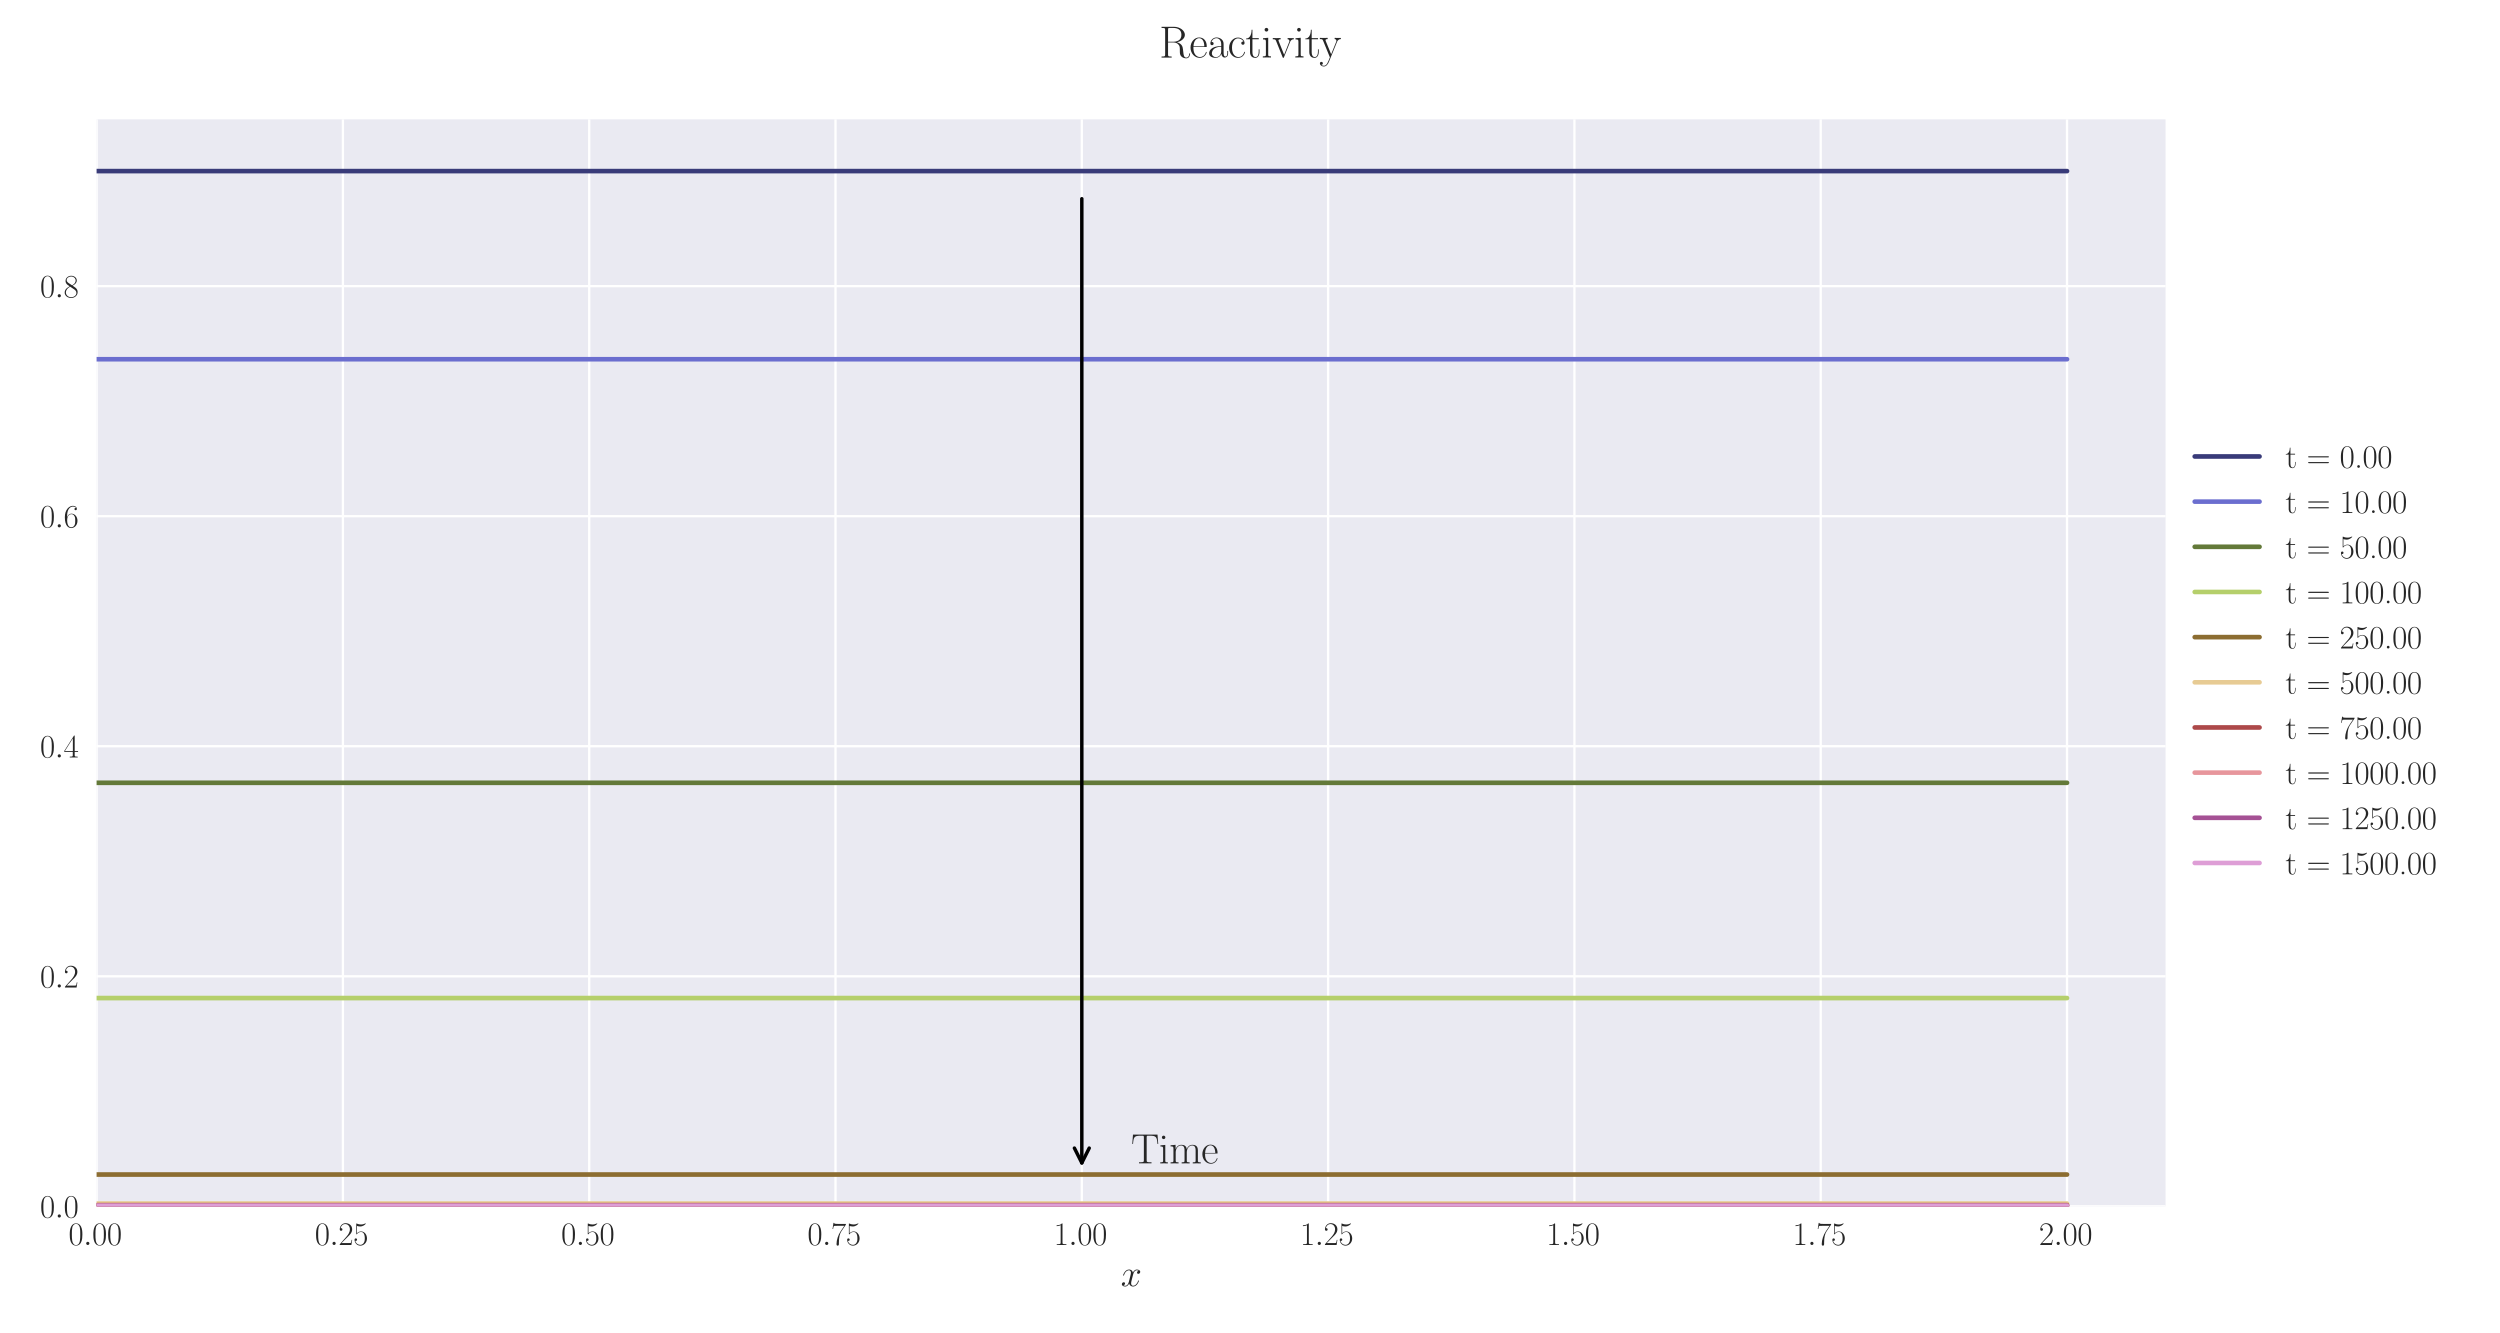 <?xml version="1.0" encoding="utf-8" standalone="no"?>
<!DOCTYPE svg PUBLIC "-//W3C//DTD SVG 1.1//EN"
  "http://www.w3.org/Graphics/SVG/1.1/DTD/svg11.dtd">
<svg xmlns:xlink="http://www.w3.org/1999/xlink" width="1080pt" height="576pt" viewBox="0 0 1080 576" xmlns="http://www.w3.org/2000/svg" version="1.1">
 <defs>
  <style type="text/css">*{stroke-linejoin: round; stroke-linecap: butt}</style>
 </defs>
 <g id="figure_1">
  <g id="patch_1">
   <path d="M 0 576 
L 1080 576 
L 1080 0 
L 0 0 
z
" style="fill: #ffffff"/>
  </g>
  <g id="axes_1">
   <g id="patch_2">
    <path d="M 41.731 521.153 
L 935.518 521.153 
L 935.518 51.564 
L 41.731 51.564 
z
" style="fill: #eaeaf2"/>
   </g>
   <g id="matplotlib.axis_1">
    <g id="xtick_1">
     <g id="line2d_1">
      <path d="M 41.731 521.153 
L 41.731 51.564 
" clip-path="url(#pc153fdb58c)" style="fill: none; stroke: #ffffff; stroke-linecap: round"/>
     </g>
     <g id="line2d_2"/>
     <g id="text_1">
      <!-- $\mathdefault{0.00}$ -->
      <g style="fill: #262626" transform="translate(29.591 537.839) scale(0.14 -0.14)">
       <defs>
        <path id="CMR17-30" d="M 2688 2025 
C 2688 2416 2682 3080 2413 3591 
C 2176 4039 1798 4198 1466 4198 
C 1158 4198 768 4058 525 3597 
C 269 3118 243 2524 243 2025 
C 243 1661 250 1106 448 619 
C 723 -39 1216 -128 1466 -128 
C 1760 -128 2208 -7 2470 600 
C 2662 1042 2688 1559 2688 2025 
z
M 1466 -26 
C 1056 -26 813 325 723 812 
C 653 1188 653 1738 653 2096 
C 653 2588 653 2997 736 3387 
C 858 3929 1216 4096 1466 4096 
C 1728 4096 2067 3923 2189 3400 
C 2272 3036 2278 2607 2278 2096 
C 2278 1680 2278 1169 2202 792 
C 2067 95 1690 -26 1466 -26 
z
" transform="scale(0.016)"/>
        <path id="CMMI12-3a" d="M 1178 307 
C 1178 492 1024 619 870 619 
C 685 619 557 466 557 313 
C 557 128 710 0 864 0 
C 1050 0 1178 153 1178 307 
z
" transform="scale(0.016)"/>
       </defs>
       <use xlink:href="#CMR17-30" transform="scale(0.996)"/>
       <use xlink:href="#CMMI12-3a" transform="translate(45.69 0) scale(0.996)"/>
       <use xlink:href="#CMR17-30" transform="translate(72.788 0) scale(0.996)"/>
       <use xlink:href="#CMR17-30" transform="translate(118.478 0) scale(0.996)"/>
      </g>
     </g>
    </g>
    <g id="xtick_2">
     <g id="line2d_3">
      <path d="M 148.134 521.153 
L 148.134 51.564 
" clip-path="url(#pc153fdb58c)" style="fill: none; stroke: #ffffff; stroke-linecap: round"/>
     </g>
     <g id="line2d_4"/>
     <g id="text_2">
      <!-- $\mathdefault{0.25}$ -->
      <g style="fill: #262626" transform="translate(135.994 537.839) scale(0.14 -0.14)">
       <defs>
        <path id="CMR17-32" d="M 2669 989 
L 2554 989 
C 2490 536 2438 459 2413 420 
C 2381 369 1920 369 1830 369 
L 602 369 
C 832 619 1280 1072 1824 1597 
C 2214 1967 2669 2402 2669 3035 
C 2669 3790 2067 4224 1395 4224 
C 691 4224 262 3604 262 3030 
C 262 2780 448 2748 525 2748 
C 589 2748 781 2787 781 3010 
C 781 3207 614 3264 525 3264 
C 486 3264 448 3258 422 3245 
C 544 3790 915 4058 1306 4058 
C 1862 4058 2227 3617 2227 3035 
C 2227 2479 1901 2000 1536 1584 
L 262 146 
L 262 0 
L 2515 0 
L 2669 989 
z
" transform="scale(0.016)"/>
        <path id="CMR17-35" d="M 730 3692 
C 794 3666 1056 3584 1325 3584 
C 1920 3584 2246 3911 2432 4100 
C 2432 4157 2432 4192 2394 4192 
C 2387 4192 2374 4192 2323 4163 
C 2099 4058 1837 3973 1517 3973 
C 1325 3973 1037 3999 723 4139 
C 653 4171 640 4171 634 4171 
C 602 4171 595 4164 595 4037 
L 595 2203 
C 595 2089 595 2057 659 2057 
C 691 2057 704 2070 736 2114 
C 941 2401 1222 2522 1542 2522 
C 1766 2522 2246 2382 2246 1289 
C 2246 1085 2246 715 2054 421 
C 1894 159 1645 25 1370 25 
C 947 25 518 320 403 814 
C 429 807 480 795 506 795 
C 589 795 749 840 749 1038 
C 749 1210 627 1280 506 1280 
C 358 1280 262 1190 262 1011 
C 262 454 704 -128 1382 -128 
C 2042 -128 2669 440 2669 1264 
C 2669 2030 2170 2624 1549 2624 
C 1222 2624 947 2503 730 2274 
L 730 3692 
z
" transform="scale(0.016)"/>
       </defs>
       <use xlink:href="#CMR17-30" transform="scale(0.996)"/>
       <use xlink:href="#CMMI12-3a" transform="translate(45.69 0) scale(0.996)"/>
       <use xlink:href="#CMR17-32" transform="translate(72.788 0) scale(0.996)"/>
       <use xlink:href="#CMR17-35" transform="translate(118.478 0) scale(0.996)"/>
      </g>
     </g>
    </g>
    <g id="xtick_3">
     <g id="line2d_5">
      <path d="M 254.537 521.153 
L 254.537 51.564 
" clip-path="url(#pc153fdb58c)" style="fill: none; stroke: #ffffff; stroke-linecap: round"/>
     </g>
     <g id="line2d_6"/>
     <g id="text_3">
      <!-- $\mathdefault{0.50}$ -->
      <g style="fill: #262626" transform="translate(242.397 537.839) scale(0.14 -0.14)">
       <use xlink:href="#CMR17-30" transform="scale(0.996)"/>
       <use xlink:href="#CMMI12-3a" transform="translate(45.69 0) scale(0.996)"/>
       <use xlink:href="#CMR17-35" transform="translate(72.788 0) scale(0.996)"/>
       <use xlink:href="#CMR17-30" transform="translate(118.478 0) scale(0.996)"/>
      </g>
     </g>
    </g>
    <g id="xtick_4">
     <g id="line2d_7">
      <path d="M 360.94 521.153 
L 360.94 51.564 
" clip-path="url(#pc153fdb58c)" style="fill: none; stroke: #ffffff; stroke-linecap: round"/>
     </g>
     <g id="line2d_8"/>
     <g id="text_4">
      <!-- $\mathdefault{0.75}$ -->
      <g style="fill: #262626" transform="translate(348.801 537.839) scale(0.14 -0.14)">
       <defs>
        <path id="CMR17-37" d="M 2886 3941 
L 2886 4081 
L 1382 4081 
C 634 4081 621 4165 595 4288 
L 480 4288 
L 294 3094 
L 410 3094 
C 429 3215 474 3540 550 3661 
C 589 3712 1062 3712 1171 3712 
L 2579 3712 
L 1869 2661 
C 1395 1954 1069 999 1069 165 
C 1069 89 1069 -128 1299 -128 
C 1530 -128 1530 89 1530 171 
L 1530 465 
C 1530 1508 1709 2196 2003 2636 
L 2886 3941 
z
" transform="scale(0.016)"/>
       </defs>
       <use xlink:href="#CMR17-30" transform="scale(0.996)"/>
       <use xlink:href="#CMMI12-3a" transform="translate(45.69 0) scale(0.996)"/>
       <use xlink:href="#CMR17-37" transform="translate(72.788 0) scale(0.996)"/>
       <use xlink:href="#CMR17-35" transform="translate(118.478 0) scale(0.996)"/>
      </g>
     </g>
    </g>
    <g id="xtick_5">
     <g id="line2d_9">
      <path d="M 467.343 521.153 
L 467.343 51.564 
" clip-path="url(#pc153fdb58c)" style="fill: none; stroke: #ffffff; stroke-linecap: round"/>
     </g>
     <g id="line2d_10"/>
     <g id="text_5">
      <!-- $\mathdefault{1.00}$ -->
      <g style="fill: #262626" transform="translate(455.204 537.839) scale(0.14 -0.14)">
       <defs>
        <path id="CMR17-31" d="M 1702 4058 
C 1702 4192 1696 4192 1606 4192 
C 1357 3916 979 3827 621 3827 
C 602 3827 570 3827 563 3808 
C 557 3795 557 3782 557 3648 
C 755 3648 1088 3686 1344 3839 
L 1344 461 
C 1344 236 1331 160 781 160 
L 589 160 
L 589 0 
C 896 0 1216 0 1523 0 
C 1830 0 2150 0 2458 0 
L 2458 160 
L 2266 160 
C 1715 160 1702 230 1702 458 
L 1702 4058 
z
" transform="scale(0.016)"/>
       </defs>
       <use xlink:href="#CMR17-31" transform="scale(0.996)"/>
       <use xlink:href="#CMMI12-3a" transform="translate(45.69 0) scale(0.996)"/>
       <use xlink:href="#CMR17-30" transform="translate(72.788 0) scale(0.996)"/>
       <use xlink:href="#CMR17-30" transform="translate(118.478 0) scale(0.996)"/>
      </g>
     </g>
    </g>
    <g id="xtick_6">
     <g id="line2d_11">
      <path d="M 573.747 521.153 
L 573.747 51.564 
" clip-path="url(#pc153fdb58c)" style="fill: none; stroke: #ffffff; stroke-linecap: round"/>
     </g>
     <g id="line2d_12"/>
     <g id="text_6">
      <!-- $\mathdefault{1.25}$ -->
      <g style="fill: #262626" transform="translate(561.607 537.839) scale(0.14 -0.14)">
       <use xlink:href="#CMR17-31" transform="scale(0.996)"/>
       <use xlink:href="#CMMI12-3a" transform="translate(45.69 0) scale(0.996)"/>
       <use xlink:href="#CMR17-32" transform="translate(72.788 0) scale(0.996)"/>
       <use xlink:href="#CMR17-35" transform="translate(118.478 0) scale(0.996)"/>
      </g>
     </g>
    </g>
    <g id="xtick_7">
     <g id="line2d_13">
      <path d="M 680.15 521.153 
L 680.15 51.564 
" clip-path="url(#pc153fdb58c)" style="fill: none; stroke: #ffffff; stroke-linecap: round"/>
     </g>
     <g id="line2d_14"/>
     <g id="text_7">
      <!-- $\mathdefault{1.50}$ -->
      <g style="fill: #262626" transform="translate(668.01 537.839) scale(0.14 -0.14)">
       <use xlink:href="#CMR17-31" transform="scale(0.996)"/>
       <use xlink:href="#CMMI12-3a" transform="translate(45.69 0) scale(0.996)"/>
       <use xlink:href="#CMR17-35" transform="translate(72.788 0) scale(0.996)"/>
       <use xlink:href="#CMR17-30" transform="translate(118.478 0) scale(0.996)"/>
      </g>
     </g>
    </g>
    <g id="xtick_8">
     <g id="line2d_15">
      <path d="M 786.553 521.153 
L 786.553 51.564 
" clip-path="url(#pc153fdb58c)" style="fill: none; stroke: #ffffff; stroke-linecap: round"/>
     </g>
     <g id="line2d_16"/>
     <g id="text_8">
      <!-- $\mathdefault{1.75}$ -->
      <g style="fill: #262626" transform="translate(774.414 537.839) scale(0.14 -0.14)">
       <use xlink:href="#CMR17-31" transform="scale(0.996)"/>
       <use xlink:href="#CMMI12-3a" transform="translate(45.69 0) scale(0.996)"/>
       <use xlink:href="#CMR17-37" transform="translate(72.788 0) scale(0.996)"/>
       <use xlink:href="#CMR17-35" transform="translate(118.478 0) scale(0.996)"/>
      </g>
     </g>
    </g>
    <g id="xtick_9">
     <g id="line2d_17">
      <path d="M 892.956 521.153 
L 892.956 51.564 
" clip-path="url(#pc153fdb58c)" style="fill: none; stroke: #ffffff; stroke-linecap: round"/>
     </g>
     <g id="line2d_18"/>
     <g id="text_9">
      <!-- $\mathdefault{2.00}$ -->
      <g style="fill: #262626" transform="translate(880.817 537.839) scale(0.14 -0.14)">
       <use xlink:href="#CMR17-32" transform="scale(0.996)"/>
       <use xlink:href="#CMMI12-3a" transform="translate(45.69 0) scale(0.996)"/>
       <use xlink:href="#CMR17-30" transform="translate(72.788 0) scale(0.996)"/>
       <use xlink:href="#CMR17-30" transform="translate(118.478 0) scale(0.996)"/>
      </g>
     </g>
    </g>
    <g id="text_10">
     <!-- $x$ -->
     <g style="fill: #262626" transform="translate(484.189 555.621) scale(0.16 -0.16)">
      <defs>
       <path id="CMMI12-78" d="M 3034 2606 
C 2829 2567 2752 2414 2752 2293 
C 2752 2139 2874 2088 2963 2088 
C 3155 2088 3290 2254 3290 2427 
C 3290 2695 2982 2816 2714 2816 
C 2323 2816 2106 2433 2048 2312 
C 1901 2816 1504 2816 1389 2816 
C 736 2816 390 1980 390 1839 
C 390 1814 416 1782 461 1782 
C 512 1782 525 1820 538 1846 
C 755 2555 1184 2689 1370 2689 
C 1658 2689 1715 2420 1715 2267 
C 1715 2127 1677 1980 1600 1673 
L 1382 798 
C 1286 415 1101 64 762 64 
C 730 64 570 64 435 147 
C 666 192 717 383 717 460 
C 717 588 621 664 499 664 
C 346 664 179 530 179 326 
C 179 57 480 -64 755 -64 
C 1062 -64 1280 179 1414 441 
C 1517 64 1837 -64 2074 -64 
C 2726 -64 3072 773 3072 913 
C 3072 945 3046 971 3008 971 
C 2950 971 2944 939 2925 888 
C 2752 326 2381 64 2093 64 
C 1869 64 1747 230 1747 492 
C 1747 632 1773 734 1875 1156 
L 2099 2024 
C 2195 2408 2413 2689 2707 2689 
C 2720 2689 2899 2689 3034 2606 
z
" transform="scale(0.016)"/>
      </defs>
      <use xlink:href="#CMMI12-78" transform="scale(0.996)"/>
     </g>
    </g>
   </g>
   <g id="matplotlib.axis_2">
    <g id="ytick_1">
     <g id="line2d_19">
      <path d="M 41.731 521.153 
L 935.518 521.153 
" clip-path="url(#pc153fdb58c)" style="fill: none; stroke: #ffffff; stroke-linecap: round"/>
     </g>
     <g id="line2d_20"/>
     <g id="text_11">
      <!-- $\mathdefault{0.0}$ -->
      <g style="fill: #262626" transform="translate(17.28 525.996) scale(0.14 -0.14)">
       <use xlink:href="#CMR17-30" transform="scale(0.996)"/>
       <use xlink:href="#CMMI12-3a" transform="translate(45.69 0) scale(0.996)"/>
       <use xlink:href="#CMR17-30" transform="translate(72.788 0) scale(0.996)"/>
      </g>
     </g>
    </g>
    <g id="ytick_2">
     <g id="line2d_21">
      <path d="M 41.731 421.767 
L 935.518 421.767 
" clip-path="url(#pc153fdb58c)" style="fill: none; stroke: #ffffff; stroke-linecap: round"/>
     </g>
     <g id="line2d_22"/>
     <g id="text_12">
      <!-- $\mathdefault{0.2}$ -->
      <g style="fill: #262626" transform="translate(17.28 426.61) scale(0.14 -0.14)">
       <use xlink:href="#CMR17-30" transform="scale(0.996)"/>
       <use xlink:href="#CMMI12-3a" transform="translate(45.69 0) scale(0.996)"/>
       <use xlink:href="#CMR17-32" transform="translate(72.788 0) scale(0.996)"/>
      </g>
     </g>
    </g>
    <g id="ytick_3">
     <g id="line2d_23">
      <path d="M 41.731 322.381 
L 935.518 322.381 
" clip-path="url(#pc153fdb58c)" style="fill: none; stroke: #ffffff; stroke-linecap: round"/>
     </g>
     <g id="line2d_24"/>
     <g id="text_13">
      <!-- $\mathdefault{0.4}$ -->
      <g style="fill: #262626" transform="translate(17.28 327.224) scale(0.14 -0.14)">
       <defs>
        <path id="CMR17-34" d="M 2150 4122 
C 2150 4256 2144 4256 2029 4256 
L 128 1254 
L 128 1088 
L 1779 1088 
L 1779 457 
C 1779 224 1766 160 1318 160 
L 1197 160 
L 1197 0 
C 1402 0 1747 0 1965 0 
C 2182 0 2528 0 2733 0 
L 2733 160 
L 2611 160 
C 2163 160 2150 224 2150 457 
L 2150 1088 
L 2803 1088 
L 2803 1254 
L 2150 1254 
L 2150 4122 
z
M 1798 3703 
L 1798 1254 
L 256 1254 
L 1798 3703 
z
" transform="scale(0.016)"/>
       </defs>
       <use xlink:href="#CMR17-30" transform="scale(0.996)"/>
       <use xlink:href="#CMMI12-3a" transform="translate(45.69 0) scale(0.996)"/>
       <use xlink:href="#CMR17-34" transform="translate(72.788 0) scale(0.996)"/>
      </g>
     </g>
    </g>
    <g id="ytick_4">
     <g id="line2d_25">
      <path d="M 41.731 222.995 
L 935.518 222.995 
" clip-path="url(#pc153fdb58c)" style="fill: none; stroke: #ffffff; stroke-linecap: round"/>
     </g>
     <g id="line2d_26"/>
     <g id="text_14">
      <!-- $\mathdefault{0.6}$ -->
      <g style="fill: #262626" transform="translate(17.28 227.838) scale(0.14 -0.14)">
       <defs>
        <path id="CMR17-36" d="M 678 2176 
C 678 3690 1395 4032 1811 4032 
C 1946 4032 2272 4009 2400 3776 
C 2298 3776 2106 3776 2106 3553 
C 2106 3381 2246 3323 2336 3323 
C 2394 3323 2566 3348 2566 3560 
C 2566 3954 2246 4179 1805 4179 
C 1043 4179 243 3390 243 1984 
C 243 253 966 -128 1478 -128 
C 2099 -128 2688 427 2688 1283 
C 2688 2081 2170 2662 1517 2662 
C 1126 2662 838 2407 678 1960 
L 678 2176 
z
M 1478 25 
C 691 25 691 1200 691 1436 
C 691 1896 909 2560 1504 2560 
C 1613 2560 1926 2560 2138 2120 
C 2253 1870 2253 1609 2253 1289 
C 2253 944 2253 690 2118 434 
C 1978 171 1773 25 1478 25 
z
" transform="scale(0.016)"/>
       </defs>
       <use xlink:href="#CMR17-30" transform="scale(0.996)"/>
       <use xlink:href="#CMMI12-3a" transform="translate(45.69 0) scale(0.996)"/>
       <use xlink:href="#CMR17-36" transform="translate(72.788 0) scale(0.996)"/>
      </g>
     </g>
    </g>
    <g id="ytick_5">
     <g id="line2d_27">
      <path d="M 41.731 123.609 
L 935.518 123.609 
" clip-path="url(#pc153fdb58c)" style="fill: none; stroke: #ffffff; stroke-linecap: round"/>
     </g>
     <g id="line2d_28"/>
     <g id="text_15">
      <!-- $\mathdefault{0.8}$ -->
      <g style="fill: #262626" transform="translate(17.28 128.452) scale(0.14 -0.14)">
       <defs>
        <path id="CMR17-38" d="M 1741 2264 
C 2144 2467 2554 2773 2554 3263 
C 2554 3841 1990 4179 1472 4179 
C 890 4179 378 3759 378 3180 
C 378 3021 416 2747 666 2505 
C 730 2442 998 2251 1171 2130 
C 883 1983 211 1634 211 934 
C 211 279 838 -128 1459 -128 
C 2144 -128 2720 362 2720 1010 
C 2720 1590 2330 1857 2074 2029 
L 1741 2264 
z
M 902 2822 
C 851 2854 595 3051 595 3351 
C 595 3739 998 4032 1459 4032 
C 1965 4032 2336 3676 2336 3262 
C 2336 2669 1670 2331 1638 2331 
C 1632 2331 1626 2331 1574 2370 
L 902 2822 
z
M 2080 1519 
C 2176 1449 2483 1240 2483 851 
C 2483 381 2010 25 1472 25 
C 890 25 448 438 448 940 
C 448 1443 838 1862 1280 2060 
L 2080 1519 
z
" transform="scale(0.016)"/>
       </defs>
       <use xlink:href="#CMR17-30" transform="scale(0.996)"/>
       <use xlink:href="#CMMI12-3a" transform="translate(45.69 0) scale(0.996)"/>
       <use xlink:href="#CMR17-38" transform="translate(72.788 0) scale(0.996)"/>
      </g>
     </g>
    </g>
   </g>
   <g id="line2d_29">
    <path d="M 41.731 73.916 
L 50.243 73.916 
L 58.755 73.916 
L 67.267 73.916 
L 75.78 73.916 
L 84.292 73.916 
L 92.804 73.916 
L 101.316 73.916 
L 109.829 73.916 
L 118.341 73.916 
L 126.853 73.916 
L 135.365 73.916 
L 143.878 73.916 
L 152.39 73.916 
L 160.902 73.916 
L 169.414 73.916 
L 177.927 73.916 
L 186.439 73.916 
L 194.951 73.916 
L 203.463 73.916 
L 211.976 73.916 
L 220.488 73.916 
L 229 73.916 
L 237.513 73.916 
L 246.025 73.916 
L 254.537 73.916 
L 263.049 73.916 
L 271.562 73.916 
L 280.074 73.916 
L 288.586 73.916 
L 297.098 73.916 
L 305.611 73.916 
L 314.123 73.916 
L 322.635 73.916 
L 331.147 73.916 
L 339.66 73.916 
L 348.172 73.916 
L 356.684 73.916 
L 365.196 73.916 
L 373.709 73.916 
L 382.221 73.916 
L 390.733 73.916 
L 399.245 73.916 
L 407.758 73.916 
L 416.27 73.916 
L 424.782 73.916 
L 433.294 73.916 
L 441.807 73.916 
L 450.319 73.916 
L 458.831 73.916 
L 467.343 73.916 
L 475.856 73.916 
L 484.368 73.916 
L 492.88 73.916 
L 501.393 73.916 
L 509.905 73.916 
L 518.417 73.916 
L 526.929 73.916 
L 535.442 73.916 
L 543.954 73.916 
L 552.466 73.916 
L 560.978 73.916 
L 569.491 73.916 
L 578.003 73.916 
L 586.515 73.916 
L 595.027 73.916 
L 603.54 73.916 
L 612.052 73.916 
L 620.564 73.916 
L 629.076 73.916 
L 637.589 73.916 
L 646.101 73.916 
L 654.613 73.916 
L 663.125 73.916 
L 671.638 73.916 
L 680.15 73.916 
L 688.662 73.916 
L 697.174 73.916 
L 705.687 73.916 
L 714.199 73.916 
L 722.711 73.916 
L 731.223 73.916 
L 739.736 73.916 
L 748.248 73.916 
L 756.76 73.916 
L 765.273 73.916 
L 773.785 73.916 
L 782.297 73.916 
L 790.809 73.916 
L 799.322 73.916 
L 807.834 73.916 
L 816.346 73.916 
L 824.858 73.916 
L 833.371 73.916 
L 841.883 73.916 
L 850.395 73.916 
L 858.907 73.916 
L 867.42 73.916 
L 875.932 73.916 
L 884.444 73.916 
L 892.956 73.916 
" clip-path="url(#pc153fdb58c)" style="fill: none; stroke: #393b79; stroke-width: 2; stroke-linecap: round"/>
   </g>
   <g id="line2d_30">
    <path d="M 41.731 155.182 
L 50.243 155.182 
L 58.755 155.182 
L 67.267 155.182 
L 75.78 155.182 
L 84.292 155.182 
L 92.804 155.182 
L 101.316 155.182 
L 109.829 155.182 
L 118.341 155.182 
L 126.853 155.182 
L 135.365 155.182 
L 143.878 155.182 
L 152.39 155.182 
L 160.902 155.182 
L 169.414 155.182 
L 177.927 155.182 
L 186.439 155.182 
L 194.951 155.182 
L 203.463 155.182 
L 211.976 155.182 
L 220.488 155.182 
L 229 155.182 
L 237.513 155.182 
L 246.025 155.182 
L 254.537 155.182 
L 263.049 155.182 
L 271.562 155.182 
L 280.074 155.182 
L 288.586 155.182 
L 297.098 155.182 
L 305.611 155.182 
L 314.123 155.182 
L 322.635 155.182 
L 331.147 155.182 
L 339.66 155.182 
L 348.172 155.182 
L 356.684 155.182 
L 365.196 155.182 
L 373.709 155.182 
L 382.221 155.182 
L 390.733 155.182 
L 399.245 155.182 
L 407.758 155.182 
L 416.27 155.182 
L 424.782 155.182 
L 433.294 155.182 
L 441.807 155.182 
L 450.319 155.182 
L 458.831 155.182 
L 467.343 155.182 
L 475.856 155.182 
L 484.368 155.182 
L 492.88 155.182 
L 501.393 155.182 
L 509.905 155.182 
L 518.417 155.182 
L 526.929 155.182 
L 535.442 155.182 
L 543.954 155.182 
L 552.466 155.182 
L 560.978 155.182 
L 569.491 155.182 
L 578.003 155.182 
L 586.515 155.182 
L 595.027 155.182 
L 603.54 155.182 
L 612.052 155.182 
L 620.564 155.182 
L 629.076 155.182 
L 637.589 155.182 
L 646.101 155.182 
L 654.613 155.182 
L 663.125 155.182 
L 671.638 155.182 
L 680.15 155.182 
L 688.662 155.182 
L 697.174 155.182 
L 705.687 155.182 
L 714.199 155.182 
L 722.711 155.182 
L 731.223 155.182 
L 739.736 155.182 
L 748.248 155.182 
L 756.76 155.182 
L 765.273 155.182 
L 773.785 155.182 
L 782.297 155.182 
L 790.809 155.182 
L 799.322 155.182 
L 807.834 155.182 
L 816.346 155.182 
L 824.858 155.182 
L 833.371 155.182 
L 841.883 155.182 
L 850.395 155.182 
L 858.907 155.182 
L 867.42 155.182 
L 875.932 155.182 
L 884.444 155.182 
L 892.956 155.182 
" clip-path="url(#pc153fdb58c)" style="fill: none; stroke: #6b6ecf; stroke-width: 2; stroke-linecap: round"/>
   </g>
   <g id="line2d_31">
    <path d="M 41.731 338.169 
L 50.243 338.169 
L 58.755 338.169 
L 67.267 338.169 
L 75.78 338.169 
L 84.292 338.169 
L 92.804 338.169 
L 101.316 338.169 
L 109.829 338.169 
L 118.341 338.169 
L 126.853 338.169 
L 135.365 338.169 
L 143.878 338.169 
L 152.39 338.169 
L 160.902 338.169 
L 169.414 338.169 
L 177.927 338.169 
L 186.439 338.169 
L 194.951 338.169 
L 203.463 338.169 
L 211.976 338.169 
L 220.488 338.169 
L 229 338.169 
L 237.513 338.169 
L 246.025 338.169 
L 254.537 338.169 
L 263.049 338.169 
L 271.562 338.169 
L 280.074 338.169 
L 288.586 338.169 
L 297.098 338.169 
L 305.611 338.169 
L 314.123 338.169 
L 322.635 338.169 
L 331.147 338.169 
L 339.66 338.169 
L 348.172 338.169 
L 356.684 338.169 
L 365.196 338.169 
L 373.709 338.169 
L 382.221 338.169 
L 390.733 338.169 
L 399.245 338.169 
L 407.758 338.169 
L 416.27 338.169 
L 424.782 338.169 
L 433.294 338.169 
L 441.807 338.169 
L 450.319 338.169 
L 458.831 338.169 
L 467.343 338.169 
L 475.856 338.169 
L 484.368 338.169 
L 492.88 338.169 
L 501.393 338.169 
L 509.905 338.169 
L 518.417 338.169 
L 526.929 338.169 
L 535.442 338.169 
L 543.954 338.169 
L 552.466 338.169 
L 560.978 338.169 
L 569.491 338.169 
L 578.003 338.169 
L 586.515 338.169 
L 595.027 338.169 
L 603.54 338.169 
L 612.052 338.169 
L 620.564 338.169 
L 629.076 338.169 
L 637.589 338.169 
L 646.101 338.169 
L 654.613 338.169 
L 663.125 338.169 
L 671.638 338.169 
L 680.15 338.169 
L 688.662 338.169 
L 697.174 338.169 
L 705.687 338.169 
L 714.199 338.169 
L 722.711 338.169 
L 731.223 338.169 
L 739.736 338.169 
L 748.248 338.169 
L 756.76 338.169 
L 765.273 338.169 
L 773.785 338.169 
L 782.297 338.169 
L 790.809 338.169 
L 799.322 338.169 
L 807.834 338.169 
L 816.346 338.169 
L 824.858 338.169 
L 833.371 338.169 
L 841.883 338.169 
L 850.395 338.169 
L 858.907 338.169 
L 867.42 338.169 
L 875.932 338.169 
L 884.444 338.169 
L 892.956 338.169 
" clip-path="url(#pc153fdb58c)" style="fill: none; stroke: #637939; stroke-width: 2; stroke-linecap: round"/>
   </g>
   <g id="line2d_32">
    <path d="M 41.731 431.162 
L 50.243 431.162 
L 58.755 431.162 
L 67.267 431.162 
L 75.78 431.162 
L 84.292 431.162 
L 92.804 431.162 
L 101.316 431.162 
L 109.829 431.162 
L 118.341 431.162 
L 126.853 431.162 
L 135.365 431.162 
L 143.878 431.162 
L 152.39 431.162 
L 160.902 431.162 
L 169.414 431.162 
L 177.927 431.162 
L 186.439 431.162 
L 194.951 431.162 
L 203.463 431.162 
L 211.976 431.162 
L 220.488 431.162 
L 229 431.162 
L 237.513 431.162 
L 246.025 431.162 
L 254.537 431.162 
L 263.049 431.162 
L 271.562 431.162 
L 280.074 431.162 
L 288.586 431.162 
L 297.098 431.162 
L 305.611 431.162 
L 314.123 431.162 
L 322.635 431.162 
L 331.147 431.162 
L 339.66 431.162 
L 348.172 431.162 
L 356.684 431.162 
L 365.196 431.162 
L 373.709 431.162 
L 382.221 431.162 
L 390.733 431.162 
L 399.245 431.162 
L 407.758 431.162 
L 416.27 431.162 
L 424.782 431.162 
L 433.294 431.162 
L 441.807 431.162 
L 450.319 431.162 
L 458.831 431.162 
L 467.343 431.162 
L 475.856 431.162 
L 484.368 431.162 
L 492.88 431.162 
L 501.393 431.162 
L 509.905 431.162 
L 518.417 431.162 
L 526.929 431.162 
L 535.442 431.162 
L 543.954 431.162 
L 552.466 431.162 
L 560.978 431.162 
L 569.491 431.162 
L 578.003 431.162 
L 586.515 431.162 
L 595.027 431.162 
L 603.54 431.162 
L 612.052 431.162 
L 620.564 431.162 
L 629.076 431.162 
L 637.589 431.162 
L 646.101 431.162 
L 654.613 431.162 
L 663.125 431.162 
L 671.638 431.162 
L 680.15 431.162 
L 688.662 431.162 
L 697.174 431.162 
L 705.687 431.162 
L 714.199 431.162 
L 722.711 431.162 
L 731.223 431.162 
L 739.736 431.162 
L 748.248 431.162 
L 756.76 431.162 
L 765.273 431.162 
L 773.785 431.162 
L 782.297 431.162 
L 790.809 431.162 
L 799.322 431.162 
L 807.834 431.162 
L 816.346 431.162 
L 824.858 431.162 
L 833.371 431.162 
L 841.883 431.162 
L 850.395 431.162 
L 858.907 431.162 
L 867.42 431.162 
L 875.932 431.162 
L 884.444 431.162 
L 892.956 431.162 
" clip-path="url(#pc153fdb58c)" style="fill: none; stroke: #b5cf6b; stroke-width: 2; stroke-linecap: round"/>
   </g>
   <g id="line2d_33">
    <path d="M 41.731 507.404 
L 50.243 507.404 
L 58.755 507.404 
L 67.267 507.404 
L 75.78 507.404 
L 84.292 507.404 
L 92.804 507.404 
L 101.316 507.404 
L 109.829 507.404 
L 118.341 507.404 
L 126.853 507.404 
L 135.365 507.404 
L 143.878 507.404 
L 152.39 507.404 
L 160.902 507.404 
L 169.414 507.404 
L 177.927 507.404 
L 186.439 507.404 
L 194.951 507.404 
L 203.463 507.404 
L 211.976 507.404 
L 220.488 507.404 
L 229 507.404 
L 237.513 507.404 
L 246.025 507.404 
L 254.537 507.404 
L 263.049 507.404 
L 271.562 507.404 
L 280.074 507.404 
L 288.586 507.404 
L 297.098 507.404 
L 305.611 507.404 
L 314.123 507.404 
L 322.635 507.404 
L 331.147 507.404 
L 339.66 507.404 
L 348.172 507.404 
L 356.684 507.404 
L 365.196 507.404 
L 373.709 507.404 
L 382.221 507.404 
L 390.733 507.404 
L 399.245 507.404 
L 407.758 507.404 
L 416.27 507.404 
L 424.782 507.404 
L 433.294 507.404 
L 441.807 507.404 
L 450.319 507.404 
L 458.831 507.404 
L 467.343 507.404 
L 475.856 507.404 
L 484.368 507.404 
L 492.88 507.404 
L 501.393 507.404 
L 509.905 507.404 
L 518.417 507.404 
L 526.929 507.404 
L 535.442 507.404 
L 543.954 507.404 
L 552.466 507.404 
L 560.978 507.404 
L 569.491 507.404 
L 578.003 507.404 
L 586.515 507.404 
L 595.027 507.404 
L 603.54 507.404 
L 612.052 507.404 
L 620.564 507.404 
L 629.076 507.404 
L 637.589 507.404 
L 646.101 507.404 
L 654.613 507.404 
L 663.125 507.404 
L 671.638 507.404 
L 680.15 507.404 
L 688.662 507.404 
L 697.174 507.404 
L 705.687 507.404 
L 714.199 507.404 
L 722.711 507.404 
L 731.223 507.404 
L 739.736 507.404 
L 748.248 507.404 
L 756.76 507.404 
L 765.273 507.404 
L 773.785 507.404 
L 782.297 507.404 
L 790.809 507.404 
L 799.322 507.404 
L 807.834 507.404 
L 816.346 507.404 
L 824.858 507.404 
L 833.371 507.404 
L 841.883 507.404 
L 850.395 507.404 
L 858.907 507.404 
L 867.42 507.404 
L 875.932 507.404 
L 884.444 507.404 
L 892.956 507.404 
" clip-path="url(#pc153fdb58c)" style="fill: none; stroke: #8c6d31; stroke-width: 2; stroke-linecap: round"/>
   </g>
   <g id="line2d_34">
    <path d="M 41.731 519.922 
L 50.243 519.922 
L 58.755 519.922 
L 67.267 519.922 
L 75.78 519.922 
L 84.292 519.922 
L 92.804 519.922 
L 101.316 519.922 
L 109.829 519.922 
L 118.341 519.922 
L 126.853 519.922 
L 135.365 519.922 
L 143.878 519.922 
L 152.39 519.922 
L 160.902 519.922 
L 169.414 519.922 
L 177.927 519.922 
L 186.439 519.922 
L 194.951 519.922 
L 203.463 519.922 
L 211.976 519.922 
L 220.488 519.922 
L 229 519.922 
L 237.513 519.922 
L 246.025 519.922 
L 254.537 519.922 
L 263.049 519.922 
L 271.562 519.922 
L 280.074 519.922 
L 288.586 519.922 
L 297.098 519.922 
L 305.611 519.922 
L 314.123 519.922 
L 322.635 519.922 
L 331.147 519.922 
L 339.66 519.922 
L 348.172 519.922 
L 356.684 519.922 
L 365.196 519.922 
L 373.709 519.922 
L 382.221 519.922 
L 390.733 519.922 
L 399.245 519.922 
L 407.758 519.922 
L 416.27 519.922 
L 424.782 519.922 
L 433.294 519.922 
L 441.807 519.922 
L 450.319 519.922 
L 458.831 519.922 
L 467.343 519.922 
L 475.856 519.922 
L 484.368 519.922 
L 492.88 519.922 
L 501.393 519.922 
L 509.905 519.922 
L 518.417 519.922 
L 526.929 519.922 
L 535.442 519.922 
L 543.954 519.922 
L 552.466 519.922 
L 560.978 519.922 
L 569.491 519.922 
L 578.003 519.922 
L 586.515 519.922 
L 595.027 519.922 
L 603.54 519.922 
L 612.052 519.922 
L 620.564 519.922 
L 629.076 519.922 
L 637.589 519.922 
L 646.101 519.922 
L 654.613 519.922 
L 663.125 519.922 
L 671.638 519.922 
L 680.15 519.922 
L 688.662 519.922 
L 697.174 519.922 
L 705.687 519.922 
L 714.199 519.922 
L 722.711 519.922 
L 731.223 519.922 
L 739.736 519.922 
L 748.248 519.922 
L 756.76 519.922 
L 765.273 519.922 
L 773.785 519.922 
L 782.297 519.922 
L 790.809 519.922 
L 799.322 519.922 
L 807.834 519.922 
L 816.346 519.922 
L 824.858 519.922 
L 833.371 519.922 
L 841.883 519.922 
L 850.395 519.922 
L 858.907 519.922 
L 867.42 519.922 
L 875.932 519.922 
L 884.444 519.922 
L 892.956 519.922 
" clip-path="url(#pc153fdb58c)" style="fill: none; stroke: #e7cb94; stroke-width: 2; stroke-linecap: round"/>
   </g>
   <g id="line2d_35">
    <path d="M 41.731 520.614 
L 50.243 520.614 
L 58.755 520.614 
L 67.267 520.614 
L 75.78 520.614 
L 84.292 520.614 
L 92.804 520.614 
L 101.316 520.614 
L 109.829 520.614 
L 118.341 520.614 
L 126.853 520.614 
L 135.365 520.614 
L 143.878 520.614 
L 152.39 520.614 
L 160.902 520.614 
L 169.414 520.614 
L 177.927 520.614 
L 186.439 520.614 
L 194.951 520.614 
L 203.463 520.614 
L 211.976 520.614 
L 220.488 520.614 
L 229 520.614 
L 237.513 520.614 
L 246.025 520.614 
L 254.537 520.614 
L 263.049 520.614 
L 271.562 520.614 
L 280.074 520.614 
L 288.586 520.614 
L 297.098 520.614 
L 305.611 520.614 
L 314.123 520.614 
L 322.635 520.614 
L 331.147 520.614 
L 339.66 520.614 
L 348.172 520.614 
L 356.684 520.614 
L 365.196 520.614 
L 373.709 520.614 
L 382.221 520.614 
L 390.733 520.614 
L 399.245 520.614 
L 407.758 520.614 
L 416.27 520.614 
L 424.782 520.614 
L 433.294 520.614 
L 441.807 520.614 
L 450.319 520.614 
L 458.831 520.614 
L 467.343 520.614 
L 475.856 520.614 
L 484.368 520.614 
L 492.88 520.614 
L 501.393 520.614 
L 509.905 520.614 
L 518.417 520.614 
L 526.929 520.614 
L 535.442 520.614 
L 543.954 520.614 
L 552.466 520.614 
L 560.978 520.614 
L 569.491 520.614 
L 578.003 520.614 
L 586.515 520.614 
L 595.027 520.614 
L 603.54 520.614 
L 612.052 520.614 
L 620.564 520.614 
L 629.076 520.614 
L 637.589 520.614 
L 646.101 520.614 
L 654.613 520.614 
L 663.125 520.614 
L 671.638 520.614 
L 680.15 520.614 
L 688.662 520.614 
L 697.174 520.614 
L 705.687 520.614 
L 714.199 520.614 
L 722.711 520.614 
L 731.223 520.614 
L 739.736 520.614 
L 748.248 520.614 
L 756.76 520.614 
L 765.273 520.614 
L 773.785 520.614 
L 782.297 520.614 
L 790.809 520.614 
L 799.322 520.614 
L 807.834 520.614 
L 816.346 520.614 
L 824.858 520.614 
L 833.371 520.614 
L 841.883 520.614 
L 850.395 520.614 
L 858.907 520.614 
L 867.42 520.614 
L 875.932 520.614 
L 884.444 520.614 
L 892.956 520.614 
" clip-path="url(#pc153fdb58c)" style="fill: none; stroke: #ad494a; stroke-width: 2; stroke-linecap: round"/>
   </g>
   <g id="line2d_36">
    <path d="M 41.731 520.812 
L 50.243 520.812 
L 58.755 520.812 
L 67.267 520.812 
L 75.78 520.812 
L 84.292 520.812 
L 92.804 520.812 
L 101.316 520.812 
L 109.829 520.812 
L 118.341 520.812 
L 126.853 520.812 
L 135.365 520.812 
L 143.878 520.812 
L 152.39 520.812 
L 160.902 520.812 
L 169.414 520.812 
L 177.927 520.812 
L 186.439 520.812 
L 194.951 520.812 
L 203.463 520.812 
L 211.976 520.812 
L 220.488 520.812 
L 229 520.812 
L 237.513 520.812 
L 246.025 520.812 
L 254.537 520.812 
L 263.049 520.812 
L 271.562 520.812 
L 280.074 520.812 
L 288.586 520.812 
L 297.098 520.812 
L 305.611 520.812 
L 314.123 520.812 
L 322.635 520.812 
L 331.147 520.812 
L 339.66 520.812 
L 348.172 520.812 
L 356.684 520.812 
L 365.196 520.812 
L 373.709 520.812 
L 382.221 520.812 
L 390.733 520.812 
L 399.245 520.812 
L 407.758 520.812 
L 416.27 520.812 
L 424.782 520.812 
L 433.294 520.812 
L 441.807 520.812 
L 450.319 520.812 
L 458.831 520.812 
L 467.343 520.812 
L 475.856 520.812 
L 484.368 520.812 
L 492.88 520.812 
L 501.393 520.812 
L 509.905 520.812 
L 518.417 520.812 
L 526.929 520.812 
L 535.442 520.812 
L 543.954 520.812 
L 552.466 520.812 
L 560.978 520.812 
L 569.491 520.812 
L 578.003 520.812 
L 586.515 520.812 
L 595.027 520.812 
L 603.54 520.812 
L 612.052 520.812 
L 620.564 520.812 
L 629.076 520.812 
L 637.589 520.812 
L 646.101 520.812 
L 654.613 520.812 
L 663.125 520.812 
L 671.638 520.812 
L 680.15 520.812 
L 688.662 520.812 
L 697.174 520.812 
L 705.687 520.812 
L 714.199 520.812 
L 722.711 520.812 
L 731.223 520.812 
L 739.736 520.812 
L 748.248 520.812 
L 756.76 520.812 
L 765.273 520.812 
L 773.785 520.812 
L 782.297 520.812 
L 790.809 520.812 
L 799.322 520.812 
L 807.834 520.812 
L 816.346 520.812 
L 824.858 520.812 
L 833.371 520.812 
L 841.883 520.812 
L 850.395 520.812 
L 858.907 520.812 
L 867.42 520.812 
L 875.932 520.812 
L 884.444 520.812 
L 892.956 520.812 
" clip-path="url(#pc153fdb58c)" style="fill: none; stroke: #e7969c; stroke-width: 2; stroke-linecap: round"/>
   </g>
   <g id="line2d_37">
    <path d="M 41.731 520.905 
L 50.243 520.905 
L 58.755 520.905 
L 67.267 520.905 
L 75.78 520.905 
L 84.292 520.905 
L 92.804 520.905 
L 101.316 520.905 
L 109.829 520.905 
L 118.341 520.905 
L 126.853 520.905 
L 135.365 520.905 
L 143.878 520.905 
L 152.39 520.905 
L 160.902 520.905 
L 169.414 520.905 
L 177.927 520.905 
L 186.439 520.905 
L 194.951 520.905 
L 203.463 520.905 
L 211.976 520.905 
L 220.488 520.905 
L 229 520.905 
L 237.513 520.905 
L 246.025 520.905 
L 254.537 520.905 
L 263.049 520.905 
L 271.562 520.905 
L 280.074 520.905 
L 288.586 520.905 
L 297.098 520.905 
L 305.611 520.905 
L 314.123 520.905 
L 322.635 520.905 
L 331.147 520.905 
L 339.66 520.905 
L 348.172 520.905 
L 356.684 520.905 
L 365.196 520.905 
L 373.709 520.905 
L 382.221 520.905 
L 390.733 520.905 
L 399.245 520.905 
L 407.758 520.905 
L 416.27 520.905 
L 424.782 520.905 
L 433.294 520.905 
L 441.807 520.905 
L 450.319 520.905 
L 458.831 520.905 
L 467.343 520.905 
L 475.856 520.905 
L 484.368 520.905 
L 492.88 520.905 
L 501.393 520.905 
L 509.905 520.905 
L 518.417 520.905 
L 526.929 520.905 
L 535.442 520.905 
L 543.954 520.905 
L 552.466 520.905 
L 560.978 520.905 
L 569.491 520.905 
L 578.003 520.905 
L 586.515 520.905 
L 595.027 520.905 
L 603.54 520.905 
L 612.052 520.905 
L 620.564 520.905 
L 629.076 520.905 
L 637.589 520.905 
L 646.101 520.905 
L 654.613 520.905 
L 663.125 520.905 
L 671.638 520.905 
L 680.15 520.905 
L 688.662 520.905 
L 697.174 520.905 
L 705.687 520.905 
L 714.199 520.905 
L 722.711 520.905 
L 731.223 520.905 
L 739.736 520.905 
L 748.248 520.905 
L 756.76 520.905 
L 765.273 520.905 
L 773.785 520.905 
L 782.297 520.905 
L 790.809 520.905 
L 799.322 520.905 
L 807.834 520.905 
L 816.346 520.905 
L 824.858 520.905 
L 833.371 520.905 
L 841.883 520.905 
L 850.395 520.905 
L 858.907 520.905 
L 867.42 520.905 
L 875.932 520.905 
L 884.444 520.905 
L 892.956 520.905 
" clip-path="url(#pc153fdb58c)" style="fill: none; stroke: #a55194; stroke-width: 2; stroke-linecap: round"/>
   </g>
   <g id="line2d_38">
    <path d="M 41.731 520.958 
L 50.243 520.958 
L 58.755 520.958 
L 67.267 520.958 
L 75.78 520.958 
L 84.292 520.958 
L 92.804 520.958 
L 101.316 520.958 
L 109.829 520.958 
L 118.341 520.958 
L 126.853 520.958 
L 135.365 520.958 
L 143.878 520.958 
L 152.39 520.958 
L 160.902 520.958 
L 169.414 520.958 
L 177.927 520.958 
L 186.439 520.958 
L 194.951 520.958 
L 203.463 520.958 
L 211.976 520.958 
L 220.488 520.958 
L 229 520.958 
L 237.513 520.958 
L 246.025 520.958 
L 254.537 520.958 
L 263.049 520.958 
L 271.562 520.958 
L 280.074 520.958 
L 288.586 520.958 
L 297.098 520.958 
L 305.611 520.958 
L 314.123 520.958 
L 322.635 520.958 
L 331.147 520.958 
L 339.66 520.958 
L 348.172 520.958 
L 356.684 520.958 
L 365.196 520.958 
L 373.709 520.958 
L 382.221 520.958 
L 390.733 520.958 
L 399.245 520.958 
L 407.758 520.958 
L 416.27 520.958 
L 424.782 520.958 
L 433.294 520.958 
L 441.807 520.958 
L 450.319 520.958 
L 458.831 520.958 
L 467.343 520.958 
L 475.856 520.958 
L 484.368 520.958 
L 492.88 520.958 
L 501.393 520.958 
L 509.905 520.958 
L 518.417 520.958 
L 526.929 520.958 
L 535.442 520.958 
L 543.954 520.958 
L 552.466 520.958 
L 560.978 520.958 
L 569.491 520.958 
L 578.003 520.958 
L 586.515 520.958 
L 595.027 520.958 
L 603.54 520.958 
L 612.052 520.958 
L 620.564 520.958 
L 629.076 520.958 
L 637.589 520.958 
L 646.101 520.958 
L 654.613 520.958 
L 663.125 520.958 
L 671.638 520.958 
L 680.15 520.958 
L 688.662 520.958 
L 697.174 520.958 
L 705.687 520.958 
L 714.199 520.958 
L 722.711 520.958 
L 731.223 520.958 
L 739.736 520.958 
L 748.248 520.958 
L 756.76 520.958 
L 765.273 520.958 
L 773.785 520.958 
L 782.297 520.958 
L 790.809 520.958 
L 799.322 520.958 
L 807.834 520.958 
L 816.346 520.958 
L 824.858 520.958 
L 833.371 520.958 
L 841.883 520.958 
L 850.395 520.958 
L 858.907 520.958 
L 867.42 520.958 
L 875.932 520.958 
L 884.444 520.958 
L 892.956 520.958 
" clip-path="url(#pc153fdb58c)" style="fill: none; stroke: #de9ed6; stroke-width: 2; stroke-linecap: round"/>
   </g>
   <g id="patch_3">
    <path d="M 41.731 521.153 
L 41.731 51.564 
" style="fill: none"/>
   </g>
   <g id="patch_4">
    <path d="M 935.518 521.153 
L 935.518 51.564 
" style="fill: none"/>
   </g>
   <g id="patch_5">
    <path d="M 41.731 521.153 
L 935.518 521.153 
" style="fill: none"/>
   </g>
   <g id="patch_6">
    <path d="M 41.731 51.564 
L 935.518 51.564 
" style="fill: none"/>
   </g>
   <g id="patch_7">
    <path d="M 467.343 85.855 
Q 467.343 294.954 467.343 502.376 
" style="fill: none; stroke: #000000; stroke-width: 1.5; stroke-linecap: round"/>
    <path d="M 470.543 495.976 
L 467.343 502.376 
L 464.143 495.976 
" style="fill: none; stroke: #000000; stroke-width: 1.5; stroke-linecap: round"/>
   </g>
   <g id="text_16">
    <!-- Time -->
    <g style="fill: #262626" transform="translate(488.624 502.562) scale(0.18 -0.18)">
     <defs>
      <path id="CMR17-54" d="M 3981 4326 
L 288 4326 
L 179 2918 
L 294 2918 
C 378 3976 467 4160 1453 4160 
C 1568 4160 1754 4160 1805 4154 
C 1926 4135 1926 4058 1926 3912 
L 1926 459 
C 1926 230 1907 160 1376 160 
L 1197 160 
L 1197 0 
C 1504 0 1824 0 2138 0 
C 2451 0 2771 0 3078 0 
L 3078 160 
L 2899 160 
C 2368 160 2349 230 2349 459 
L 2349 3912 
C 2349 4052 2349 4129 2464 4154 
C 2515 4160 2701 4160 2816 4160 
C 3795 4160 3891 3976 3974 2918 
L 4090 2918 
L 3981 4326 
z
" transform="scale(0.016)"/>
      <path id="CMR17-69" d="M 992 3909 
C 992 4049 877 4170 730 4170 
C 589 4170 467 4056 467 3909 
C 467 3769 582 3648 730 3648 
C 870 3648 992 3763 992 3909 
z
M 243 2706 
L 243 2541 
C 602 2541 653 2502 653 2197 
L 653 427 
C 653 184 627 153 218 153 
L 218 -13 
C 371 0 646 0 806 0 
C 960 0 1222 0 1370 -13 
L 1370 153 
C 992 153 979 191 979 420 
L 979 2776 
L 243 2706 
z
" transform="scale(0.016)"/>
      <path id="CMR17-6d" d="M 4326 1933 
C 4326 2252 4269 2790 3507 2790 
C 3072 2790 2771 2496 2656 2151 
L 2650 2151 
C 2573 2676 2195 2790 1837 2790 
C 1331 2790 1069 2400 973 2144 
L 966 2144 
L 966 2790 
L 211 2720 
L 211 2554 
C 589 2554 646 2515 646 2208 
L 646 428 
C 646 184 621 153 211 153 
L 211 -13 
C 365 0 646 0 813 0 
C 979 0 1267 0 1421 -13 
L 1421 153 
C 1011 153 986 178 986 428 
L 986 1658 
C 986 2247 1344 2688 1792 2688 
C 2266 2688 2317 2266 2317 1958 
L 2317 428 
C 2317 184 2291 153 1882 153 
L 1882 -13 
C 2035 0 2317 0 2483 0 
C 2650 0 2938 0 3091 -13 
L 3091 153 
C 2682 153 2656 178 2656 428 
L 2656 1658 
C 2656 2247 3014 2688 3462 2688 
C 3936 2688 3987 2266 3987 1958 
L 3987 428 
C 3987 184 3962 153 3552 153 
L 3552 -13 
C 3706 0 3987 0 4154 0 
C 4320 0 4608 0 4762 -13 
L 4762 153 
C 4352 153 4326 178 4326 428 
L 4326 1933 
z
" transform="scale(0.016)"/>
      <path id="CMR17-65" d="M 2438 1472 
C 2464 1498 2464 1511 2464 1576 
C 2464 2238 2118 2816 1389 2816 
C 710 2816 173 2169 173 1383 
C 173 551 781 -64 1459 -64 
C 2176 -64 2458 607 2458 740 
C 2458 784 2419 784 2406 784 
C 2362 784 2355 771 2330 696 
C 2189 265 1837 51 1504 51 
C 1229 51 954 203 781 480 
C 582 803 582 1176 582 1472 
L 2438 1472 
z
M 589 1568 
C 634 2505 1126 2714 1382 2714 
C 1818 2714 2112 2297 2118 1568 
L 589 1568 
z
" transform="scale(0.016)"/>
     </defs>
     <use xlink:href="#CMR17-54" transform="scale(0.996)"/>
     <use xlink:href="#CMR17-69" transform="translate(66.51 0) scale(0.996)"/>
     <use xlink:href="#CMR17-6d" transform="translate(91.381 0) scale(0.996)"/>
     <use xlink:href="#CMR17-65" transform="translate(168.301 0) scale(0.996)"/>
    </g>
   </g>
   <g id="legend_1">
    <g id="line2d_39">
     <path d="M 948.118 197.198 
L 962.118 197.198 
L 976.118 197.198 
" style="fill: none; stroke: #393b79; stroke-width: 2; stroke-linecap: round"/>
    </g>
    <g id="text_17">
     <!-- t = 0.00 -->
     <g style="fill: #262626" transform="translate(987.318 202.098) scale(0.14 -0.14)">
      <defs>
       <path id="CMR17-74" d="M 966 2560 
L 1862 2560 
L 1862 2725 
L 966 2725 
L 966 3904 
L 851 3904 
C 838 3245 614 2668 70 2668 
L 70 2560 
L 627 2560 
L 627 771 
C 627 650 627 -64 1370 -64 
C 1747 -64 1965 306 1965 777 
L 1965 1140 
L 1850 1140 
L 1850 783 
C 1850 344 1677 51 1408 51 
C 1222 51 966 178 966 758 
L 966 2560 
z
" transform="scale(0.016)"/>
       <path id="CMR17-3d" d="M 4115 2017 
C 4211 2017 4307 2017 4307 2125 
C 4307 2240 4198 2240 4090 2240 
L 512 2240 
C 403 2240 294 2240 294 2125 
C 294 2017 390 2017 486 2017 
L 4115 2017 
z
M 4090 896 
C 4198 896 4307 896 4307 1011 
C 4307 1119 4211 1119 4115 1119 
L 486 1119 
C 390 1119 294 1119 294 1011 
C 294 896 403 896 512 896 
L 4090 896 
z
" transform="scale(0.016)"/>
       <path id="CMR17-2e" d="M 1062 261 
C 1062 420 934 522 800 522 
C 672 522 538 420 538 261 
C 538 102 666 0 800 0 
C 928 0 1062 102 1062 261 
z
" transform="scale(0.016)"/>
      </defs>
      <use xlink:href="#CMR17-74" transform="scale(0.996)"/>
      <use xlink:href="#CMR17-3d" transform="translate(65.357 0) scale(0.996)"/>
      <use xlink:href="#CMR17-30" transform="translate(167.147 0) scale(0.996)"/>
      <use xlink:href="#CMR17-2e" transform="translate(212.838 0) scale(0.996)"/>
      <use xlink:href="#CMR17-30" transform="translate(237.709 0) scale(0.996)"/>
      <use xlink:href="#CMR17-30" transform="translate(283.4 0) scale(0.996)"/>
     </g>
    </g>
    <g id="line2d_40">
     <path d="M 948.118 216.71 
L 962.118 216.71 
L 976.118 216.71 
" style="fill: none; stroke: #6b6ecf; stroke-width: 2; stroke-linecap: round"/>
    </g>
    <g id="text_18">
     <!-- t = 10.00 -->
     <g style="fill: #262626" transform="translate(987.318 221.61) scale(0.14 -0.14)">
      <use xlink:href="#CMR17-74" transform="scale(0.996)"/>
      <use xlink:href="#CMR17-3d" transform="translate(65.357 0) scale(0.996)"/>
      <use xlink:href="#CMR17-31" transform="translate(167.147 0) scale(0.996)"/>
      <use xlink:href="#CMR17-30" transform="translate(212.838 0) scale(0.996)"/>
      <use xlink:href="#CMR17-2e" transform="translate(258.528 0) scale(0.996)"/>
      <use xlink:href="#CMR17-30" transform="translate(283.4 0) scale(0.996)"/>
      <use xlink:href="#CMR17-30" transform="translate(329.09 0) scale(0.996)"/>
     </g>
    </g>
    <g id="line2d_41">
     <path d="M 948.118 236.222 
L 962.118 236.222 
L 976.118 236.222 
" style="fill: none; stroke: #637939; stroke-width: 2; stroke-linecap: round"/>
    </g>
    <g id="text_19">
     <!-- t = 50.00 -->
     <g style="fill: #262626" transform="translate(987.318 241.122) scale(0.14 -0.14)">
      <use xlink:href="#CMR17-74" transform="scale(0.996)"/>
      <use xlink:href="#CMR17-3d" transform="translate(65.357 0) scale(0.996)"/>
      <use xlink:href="#CMR17-35" transform="translate(167.147 0) scale(0.996)"/>
      <use xlink:href="#CMR17-30" transform="translate(212.838 0) scale(0.996)"/>
      <use xlink:href="#CMR17-2e" transform="translate(258.528 0) scale(0.996)"/>
      <use xlink:href="#CMR17-30" transform="translate(283.4 0) scale(0.996)"/>
      <use xlink:href="#CMR17-30" transform="translate(329.09 0) scale(0.996)"/>
     </g>
    </g>
    <g id="line2d_42">
     <path d="M 948.118 255.735 
L 962.118 255.735 
L 976.118 255.735 
" style="fill: none; stroke: #b5cf6b; stroke-width: 2; stroke-linecap: round"/>
    </g>
    <g id="text_20">
     <!-- t = 100.00 -->
     <g style="fill: #262626" transform="translate(987.318 260.635) scale(0.14 -0.14)">
      <use xlink:href="#CMR17-74" transform="scale(0.996)"/>
      <use xlink:href="#CMR17-3d" transform="translate(65.357 0) scale(0.996)"/>
      <use xlink:href="#CMR17-31" transform="translate(167.147 0) scale(0.996)"/>
      <use xlink:href="#CMR17-30" transform="translate(212.838 0) scale(0.996)"/>
      <use xlink:href="#CMR17-30" transform="translate(258.528 0) scale(0.996)"/>
      <use xlink:href="#CMR17-2e" transform="translate(304.219 0) scale(0.996)"/>
      <use xlink:href="#CMR17-30" transform="translate(329.09 0) scale(0.996)"/>
      <use xlink:href="#CMR17-30" transform="translate(374.78 0) scale(0.996)"/>
     </g>
    </g>
    <g id="line2d_43">
     <path d="M 948.118 275.247 
L 962.118 275.247 
L 976.118 275.247 
" style="fill: none; stroke: #8c6d31; stroke-width: 2; stroke-linecap: round"/>
    </g>
    <g id="text_21">
     <!-- t = 250.00 -->
     <g style="fill: #262626" transform="translate(987.318 280.147) scale(0.14 -0.14)">
      <use xlink:href="#CMR17-74" transform="scale(0.996)"/>
      <use xlink:href="#CMR17-3d" transform="translate(65.357 0) scale(0.996)"/>
      <use xlink:href="#CMR17-32" transform="translate(167.147 0) scale(0.996)"/>
      <use xlink:href="#CMR17-35" transform="translate(212.838 0) scale(0.996)"/>
      <use xlink:href="#CMR17-30" transform="translate(258.528 0) scale(0.996)"/>
      <use xlink:href="#CMR17-2e" transform="translate(304.219 0) scale(0.996)"/>
      <use xlink:href="#CMR17-30" transform="translate(329.09 0) scale(0.996)"/>
      <use xlink:href="#CMR17-30" transform="translate(374.78 0) scale(0.996)"/>
     </g>
    </g>
    <g id="line2d_44">
     <path d="M 948.118 294.759 
L 962.118 294.759 
L 976.118 294.759 
" style="fill: none; stroke: #e7cb94; stroke-width: 2; stroke-linecap: round"/>
    </g>
    <g id="text_22">
     <!-- t = 500.00 -->
     <g style="fill: #262626" transform="translate(987.318 299.659) scale(0.14 -0.14)">
      <use xlink:href="#CMR17-74" transform="scale(0.996)"/>
      <use xlink:href="#CMR17-3d" transform="translate(65.357 0) scale(0.996)"/>
      <use xlink:href="#CMR17-35" transform="translate(167.147 0) scale(0.996)"/>
      <use xlink:href="#CMR17-30" transform="translate(212.838 0) scale(0.996)"/>
      <use xlink:href="#CMR17-30" transform="translate(258.528 0) scale(0.996)"/>
      <use xlink:href="#CMR17-2e" transform="translate(304.219 0) scale(0.996)"/>
      <use xlink:href="#CMR17-30" transform="translate(329.09 0) scale(0.996)"/>
      <use xlink:href="#CMR17-30" transform="translate(374.78 0) scale(0.996)"/>
     </g>
    </g>
    <g id="line2d_45">
     <path d="M 948.118 314.271 
L 962.118 314.271 
L 976.118 314.271 
" style="fill: none; stroke: #ad494a; stroke-width: 2; stroke-linecap: round"/>
    </g>
    <g id="text_23">
     <!-- t = 750.00 -->
     <g style="fill: #262626" transform="translate(987.318 319.171) scale(0.14 -0.14)">
      <use xlink:href="#CMR17-74" transform="scale(0.996)"/>
      <use xlink:href="#CMR17-3d" transform="translate(65.357 0) scale(0.996)"/>
      <use xlink:href="#CMR17-37" transform="translate(167.147 0) scale(0.996)"/>
      <use xlink:href="#CMR17-35" transform="translate(212.838 0) scale(0.996)"/>
      <use xlink:href="#CMR17-30" transform="translate(258.528 0) scale(0.996)"/>
      <use xlink:href="#CMR17-2e" transform="translate(304.219 0) scale(0.996)"/>
      <use xlink:href="#CMR17-30" transform="translate(329.09 0) scale(0.996)"/>
      <use xlink:href="#CMR17-30" transform="translate(374.78 0) scale(0.996)"/>
     </g>
    </g>
    <g id="line2d_46">
     <path d="M 948.118 333.783 
L 962.118 333.783 
L 976.118 333.783 
" style="fill: none; stroke: #e7969c; stroke-width: 2; stroke-linecap: round"/>
    </g>
    <g id="text_24">
     <!-- t = 1000.00 -->
     <g style="fill: #262626" transform="translate(987.318 338.683) scale(0.14 -0.14)">
      <use xlink:href="#CMR17-74" transform="scale(0.996)"/>
      <use xlink:href="#CMR17-3d" transform="translate(65.357 0) scale(0.996)"/>
      <use xlink:href="#CMR17-31" transform="translate(167.147 0) scale(0.996)"/>
      <use xlink:href="#CMR17-30" transform="translate(212.838 0) scale(0.996)"/>
      <use xlink:href="#CMR17-30" transform="translate(258.528 0) scale(0.996)"/>
      <use xlink:href="#CMR17-30" transform="translate(304.219 0) scale(0.996)"/>
      <use xlink:href="#CMR17-2e" transform="translate(349.909 0) scale(0.996)"/>
      <use xlink:href="#CMR17-30" transform="translate(374.78 0) scale(0.996)"/>
      <use xlink:href="#CMR17-30" transform="translate(420.471 0) scale(0.996)"/>
     </g>
    </g>
    <g id="line2d_47">
     <path d="M 948.118 353.295 
L 962.118 353.295 
L 976.118 353.295 
" style="fill: none; stroke: #a55194; stroke-width: 2; stroke-linecap: round"/>
    </g>
    <g id="text_25">
     <!-- t = 1250.00 -->
     <g style="fill: #262626" transform="translate(987.318 358.195) scale(0.14 -0.14)">
      <use xlink:href="#CMR17-74" transform="scale(0.996)"/>
      <use xlink:href="#CMR17-3d" transform="translate(65.357 0) scale(0.996)"/>
      <use xlink:href="#CMR17-31" transform="translate(167.147 0) scale(0.996)"/>
      <use xlink:href="#CMR17-32" transform="translate(212.838 0) scale(0.996)"/>
      <use xlink:href="#CMR17-35" transform="translate(258.528 0) scale(0.996)"/>
      <use xlink:href="#CMR17-30" transform="translate(304.219 0) scale(0.996)"/>
      <use xlink:href="#CMR17-2e" transform="translate(349.909 0) scale(0.996)"/>
      <use xlink:href="#CMR17-30" transform="translate(374.78 0) scale(0.996)"/>
      <use xlink:href="#CMR17-30" transform="translate(420.471 0) scale(0.996)"/>
     </g>
    </g>
    <g id="line2d_48">
     <path d="M 948.118 372.807 
L 962.118 372.807 
L 976.118 372.807 
" style="fill: none; stroke: #de9ed6; stroke-width: 2; stroke-linecap: round"/>
    </g>
    <g id="text_26">
     <!-- t = 1500.00 -->
     <g style="fill: #262626" transform="translate(987.318 377.707) scale(0.14 -0.14)">
      <use xlink:href="#CMR17-74" transform="scale(0.996)"/>
      <use xlink:href="#CMR17-3d" transform="translate(65.357 0) scale(0.996)"/>
      <use xlink:href="#CMR17-31" transform="translate(167.147 0) scale(0.996)"/>
      <use xlink:href="#CMR17-35" transform="translate(212.838 0) scale(0.996)"/>
      <use xlink:href="#CMR17-30" transform="translate(258.528 0) scale(0.996)"/>
      <use xlink:href="#CMR17-30" transform="translate(304.219 0) scale(0.996)"/>
      <use xlink:href="#CMR17-2e" transform="translate(349.909 0) scale(0.996)"/>
      <use xlink:href="#CMR17-30" transform="translate(374.78 0) scale(0.996)"/>
      <use xlink:href="#CMR17-30" transform="translate(420.471 0) scale(0.996)"/>
     </g>
    </g>
   </g>
  </g>
  <g id="text_27">
   <!-- Reactivity -->
   <g style="fill: #262626" transform="translate(500.761 24.804) scale(0.192 -0.192)">
    <defs>
     <path id="CMR17-52" d="M 2509 2146 
C 3117 2268 3629 2676 3629 3186 
C 3629 3785 2950 4326 2054 4326 
L 333 4326 
L 333 4160 
C 774 4160 845 4160 845 3873 
L 845 415 
C 845 128 774 128 333 128 
L 333 -26 
C 518 -26 851 -26 1050 -26 
C 1248 -26 1581 -26 1766 -26 
L 1766 128 
C 1325 128 1254 128 1254 417 
L 1254 2112 
L 2003 2112 
C 2368 2112 2573 1964 2662 1881 
C 2918 1632 2918 1459 2918 1024 
C 2918 595 2918 377 3110 160 
C 3354 -102 3680 -128 3821 -128 
C 4294 -128 4365 396 4365 503 
C 4365 540 4365 585 4307 585 
C 4256 585 4250 547 4250 522 
C 4218 112 4032 -26 3834 -26 
C 3482 -26 3443 375 3405 764 
C 3386 898 3373 993 3360 1133 
C 3322 1452 3270 1917 2509 2146 
z
M 1984 2214 
L 1254 2214 
L 1254 3913 
C 1254 4129 1267 4160 1523 4160 
L 1990 4160 
C 2522 4160 3142 3977 3142 3190 
C 3142 2372 2464 2214 1984 2214 
z
" transform="scale(0.016)"/>
     <path id="CMR17-61" d="M 2304 1653 
C 2304 2072 2304 2294 2035 2543 
C 1798 2752 1523 2816 1306 2816 
C 800 2816 435 2407 435 1971 
C 435 1728 627 1728 666 1728 
C 749 1728 896 1778 896 1954 
C 896 2112 774 2181 666 2181 
C 640 2181 608 2174 589 2168 
C 723 2592 1069 2714 1293 2714 
C 1613 2714 1965 2429 1965 1885 
L 1965 1600 
C 1587 1600 1133 1549 774 1357 
C 371 1133 256 813 256 570 
C 256 77 832 -64 1171 -64 
C 1523 -64 1850 139 1990 511 
C 2003 233 2182 -18 2464 -18 
C 2598 -18 2938 70 2938 567 
L 2938 920 
L 2822 920 
L 2822 562 
C 2822 178 2650 128 2566 128 
C 2304 128 2304 458 2304 738 
L 2304 1653 
z
M 1965 870 
C 1965 317 1568 38 1216 38 
C 896 38 646 275 646 570 
C 646 761 730 1100 1101 1305 
C 1408 1478 1760 1504 1965 1504 
L 1965 870 
z
" transform="scale(0.016)"/>
     <path id="CMR17-63" d="M 2234 2240 
C 2112 2240 1933 2240 1933 2017 
C 1933 1838 2080 1787 2163 1787 
C 2208 1787 2394 1807 2394 2024 
C 2394 2467 1958 2803 1466 2803 
C 787 2803 211 2178 211 1363 
C 211 516 813 -64 1466 -64 
C 2259 -64 2458 677 2458 748 
C 2458 774 2451 793 2406 793 
C 2362 793 2355 787 2330 703 
C 2163 180 1798 51 1523 51 
C 1114 51 621 427 621 1369 
C 621 2338 1094 2688 1472 2688 
C 1722 2688 2093 2573 2234 2240 
z
" transform="scale(0.016)"/>
     <path id="CMR17-76" d="M 2502 2163 
C 2560 2304 2662 2560 3034 2560 
L 3034 2726 
C 2912 2726 2752 2726 2630 2726 
C 2496 2726 2285 2726 2157 2732 
L 2157 2566 
C 2317 2553 2406 2477 2406 2311 
C 2406 2253 2406 2240 2368 2151 
L 1664 377 
L 902 2286 
C 864 2369 864 2381 864 2407 
C 864 2560 1075 2560 1171 2560 
L 1171 2732 
C 1018 2726 736 2726 576 2726 
C 403 2726 205 2726 64 2732 
L 64 2560 
C 307 2560 442 2560 518 2362 
L 1446 44 
C 1485 -51 1491 -64 1549 -64 
C 1606 -64 1613 -51 1651 44 
L 2502 2163 
z
" transform="scale(0.016)"/>
     <path id="CMR17-79" d="M 2496 2197 
C 2656 2586 2944 2586 3034 2586 
L 3034 2752 
C 2912 2752 2752 2752 2630 2752 
C 2496 2752 2285 2752 2157 2758 
L 2157 2592 
C 2400 2573 2406 2394 2406 2343 
C 2406 2280 2394 2248 2362 2171 
L 1664 449 
L 902 2306 
C 870 2382 870 2426 870 2433 
C 870 2573 1018 2586 1171 2586 
L 1171 2758 
C 1018 2752 742 2752 582 2752 
C 410 2752 205 2752 64 2758 
L 64 2586 
C 410 2586 448 2554 531 2350 
L 1485 15 
C 1197 -738 1030 -1178 627 -1178 
C 557 -1178 397 -1159 282 -1044 
C 429 -1031 493 -942 493 -833 
C 493 -725 416 -629 288 -629 
C 147 -629 77 -725 77 -840 
C 77 -1095 339 -1280 627 -1280 
C 998 -1280 1229 -922 1357 -604 
L 2496 2197 
z
" transform="scale(0.016)"/>
    </defs>
    <use xlink:href="#CMR17-52" transform="scale(0.996)"/>
    <use xlink:href="#CMR17-65" transform="translate(67.791 0) scale(0.996)"/>
    <use xlink:href="#CMR17-61" transform="translate(108.277 0) scale(0.996)"/>
    <use xlink:href="#CMR17-63" transform="translate(153.967 0) scale(0.996)"/>
    <use xlink:href="#CMR17-74" transform="translate(194.453 0) scale(0.996)"/>
    <use xlink:href="#CMR17-69" transform="translate(229.734 0) scale(0.996)"/>
    <use xlink:href="#CMR17-76" transform="translate(254.605 0) scale(0.996)"/>
    <use xlink:href="#CMR17-69" transform="translate(302.898 0) scale(0.996)"/>
    <use xlink:href="#CMR17-74" transform="translate(327.769 0) scale(0.996)"/>
    <use xlink:href="#CMR17-79" transform="translate(360.447 0) scale(0.996)"/>
   </g>
  </g>
 </g>
 <defs>
  <clipPath id="pc153fdb58c">
   <rect x="41.731" y="51.564" width="893.787" height="469.589"/>
  </clipPath>
 </defs>
</svg>
